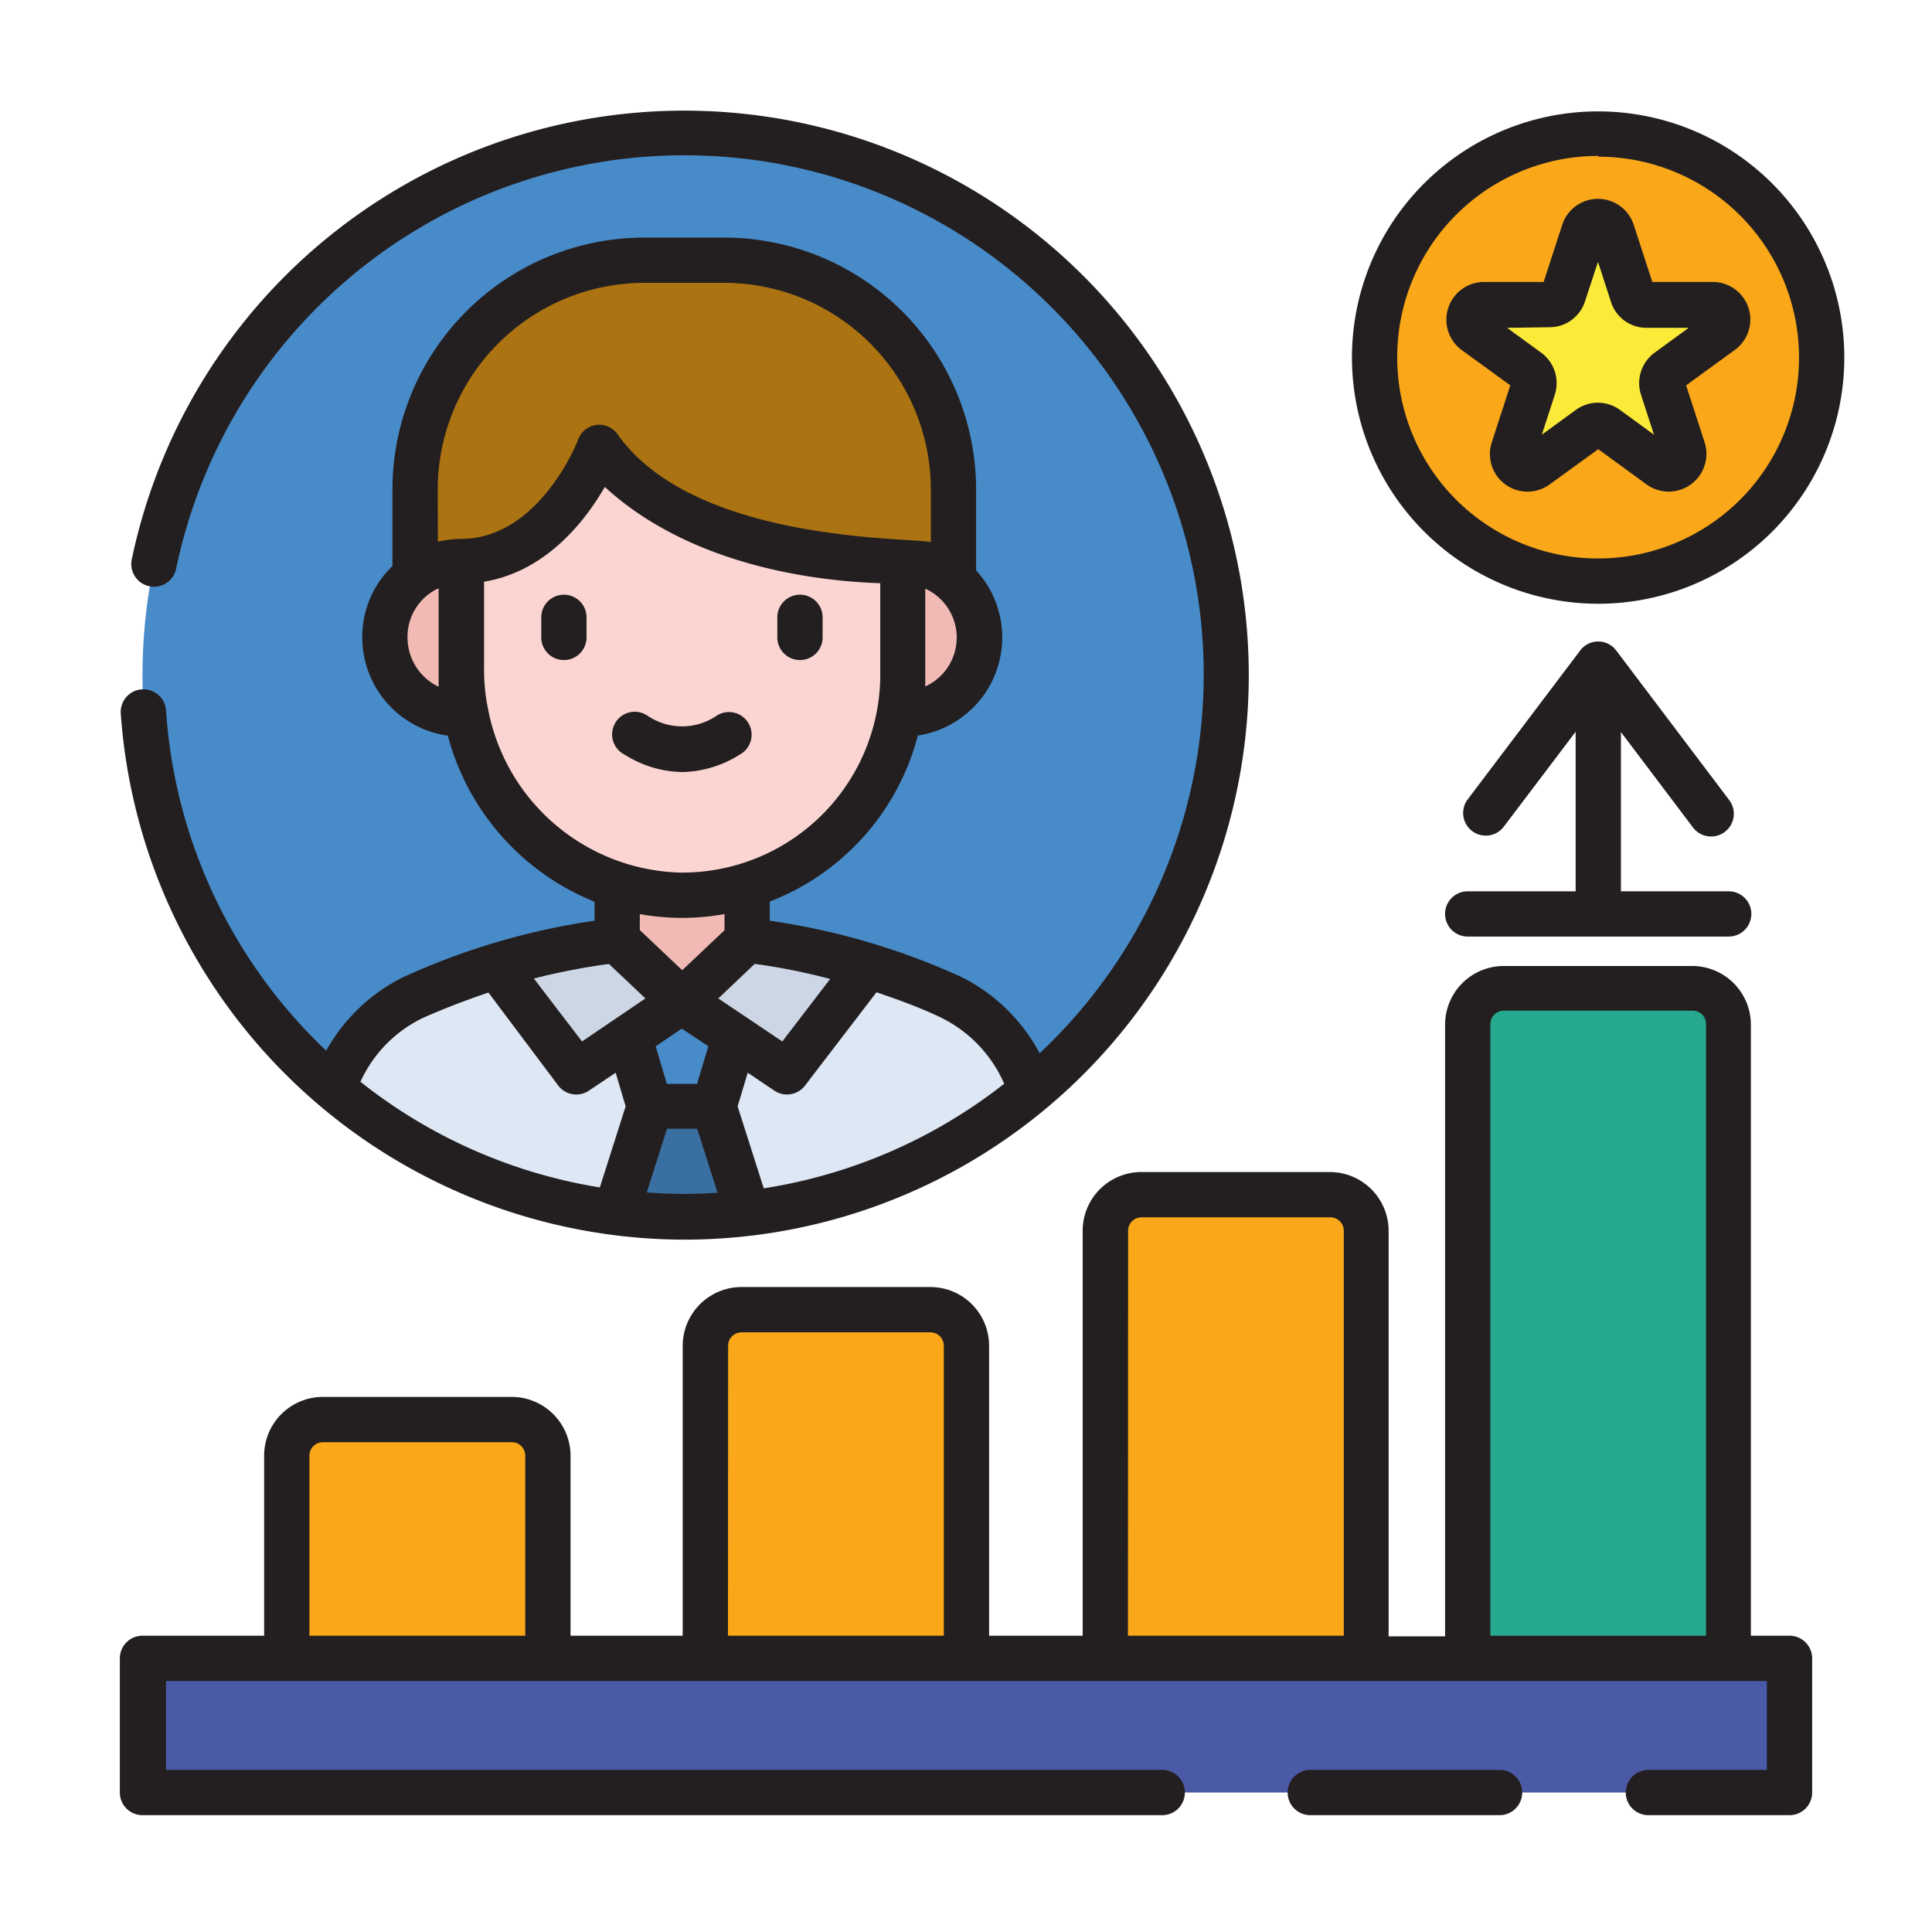 <svg xmlns="http://www.w3.org/2000/svg" viewBox="0 0 128 128"><circle cx="45.34" cy="44.73" r="35.9" fill="#488bc9" transform="rotate(-77.27 45.335 44.725)"/><path fill="#ab7311" d="M42.69,17.24H48A15.18,15.18,0,0,1,63.17,32.42V37.6A7.13,7.13,0,0,1,56,44.73H34.64a7.13,7.13,0,0,1-7.13-7.13V32.42A15.18,15.18,0,0,1,42.69,17.24Z"/><path fill="#dee7f4" d="M68.32,72.31a35.89,35.89,0,0,1-46.18-.19,10.29,10.29,0,0,1,5.2-6A45.24,45.24,0,0,1,40.9,62.29a39.25,39.25,0,0,1,8.6,0A44.14,44.14,0,0,1,63,66.08,10.27,10.27,0,0,1,68.32,72.31Z"/><path fill="#f1bab4" d="M35.65 42.23a5.06 5.06 0 01-4.78 5.06 1.37 1.37 0 01-.29 0 5.08 5.08 0 110-10.15h0A5.07 5.07 0 0135.65 42.23zM64.9 42.23a5.08 5.08 0 11-5.08-5.08A5.09 5.09 0 0164.9 42.23z"/><polygon fill="#f1bab4" points="49.51 62.27 45.2 66.35 40.89 62.27 40.89 49.14 49.51 49.14 49.51 62.27"/><path fill="#fbd5d2" d="M59.82,37.16v7.52a15,15,0,0,1-.23,2.62,14.66,14.66,0,0,1-29-3V37.16h0c6.27,0,9.11-7.52,9.11-7.52S44.86,37.16,59.82,37.16Z"/><path fill="#ccd6e4" d="M45.2,66.34l-7,4.69-5.39-7a41.68,41.68,0,0,1,4.36-1.12c1.24-.25,2.48-.45,3.7-.58Z"/><polygon fill="#488bc9" points="48.68 68.69 47.3 73.31 43.09 73.31 41.71 68.69 45.2 66.34 48.68 68.69"/><path fill="#3a6fa1" d="M40.85,80.35l2.24-7H47.3l2.26,7.07A36.27,36.27,0,0,1,40.85,80.35Z"/><path fill="#ccd6e4" d="M45.2,66.34l7,4.69,5.39-7a41.51,41.51,0,0,0-4.35-1.12c-1.25-.25-2.48-.45-3.71-.58Z"/><rect width="109.12" height="8.89" x="9.44" y="109.87" fill="#4b5aa7"/><path fill="#faa819" d="M21.39 94.05H33.91a2.39 2.39 0 012.39 2.39v13.43a0 0 0 010 0H19a0 0 0 010 0V96.44A2.39 2.39 0 0121.39 94.05zM49.12 86.77H61.64A2.39 2.39 0 0164 89.16v20.71a0 0 0 010 0H46.73a0 0 0 010 0V89.16A2.39 2.39 0 0149.12 86.77zM75.62 79.15H88.14a2.39 2.39 0 012.39 2.39v28.33a0 0 0 010 0H73.23a0 0 0 010 0V81.54A2.39 2.39 0 0175.62 79.15z"/><path fill="#26a98e" d="M99.63,65.46h12.52a2.39,2.39,0,0,1,2.39,2.39v42a0,0,0,0,1,0,0H97.24a0,0,0,0,1,0,0v-42A2.39,2.39,0,0,1,99.63,65.46Z"/><circle cx="105.89" cy="23.64" r="14.81" fill="#faa819"/><path fill="#fcea39" d="M106.83,15.36l1.34,4.14a1,1,0,0,0,1,.68h4.35a1,1,0,0,1,.58,1.8l-3.52,2.56a1,1,0,0,0-.36,1.1l1.34,4.14A1,1,0,0,1,110,30.89l-3.52-2.56a1,1,0,0,0-1.17,0l-3.52,2.56a1,1,0,0,1-1.52-1.11l1.34-4.14a1,1,0,0,0-.36-1.1L97.72,22a1,1,0,0,1,.58-1.8h4.35a1,1,0,0,0,.95-.68l1.34-4.14A1,1,0,0,1,106.83,15.36Z"/><path fill="#231f20" d="M45.34,82.13A37.4,37.4,0,1,0,8.73,37.06a1.5,1.5,0,0,0,2.94.62,34.4,34.4,0,1,1,57.21,32.1,11.9,11.9,0,0,0-5.22-5.07A46.58,46.58,0,0,0,51,61V59.73a16.15,16.15,0,0,0,9.81-11,6.57,6.57,0,0,0,3.86-10.94V32.42A16.7,16.7,0,0,0,48,15.74h-5.3A16.7,16.7,0,0,0,26,32.42V37.5a6.51,6.51,0,0,0-2,4.73,6.58,6.58,0,0,0,5.67,6.51,16.38,16.38,0,0,0,9.72,11V61a46.52,46.52,0,0,0-12.72,3.76,11.9,11.9,0,0,0-5.06,4.85A34.19,34.19,0,0,1,11,47.07a1.5,1.5,0,1,0-3,.2A37.5,37.5,0,0,0,45.34,82.13Zm-5-18.27c.1.1,2.58,2.43,2.42,2.29L38.56,69l-3.19-4.17A42.82,42.82,0,0,1,40.38,63.86ZM48,60.56v1.07l-2.8,2.65-2.81-2.66V60.56A15.77,15.77,0,0,0,48,60.56Zm-1.07,8.76-.75,2.49h-2l-.74-2.49,1.73-1.17Zm.66-3.17L50,63.86a40.13,40.13,0,0,1,5,1L51.83,69ZM42.85,79l1.34-4.22h2l1.35,4.24A30.89,30.89,0,0,1,42.85,79ZM66.53,71.8A34.28,34.28,0,0,1,50.6,78.73L48.87,73.3l.67-2.23,1.78,1.2a1.5,1.5,0,0,0,2-.33l4.75-6.2c1.43.49,2.86,1,4.28,1.68A8.8,8.8,0,0,1,66.53,71.8ZM61.3,45.48c0-.69,0-.77,0-6.48a3.56,3.56,0,0,1,0,6.48ZM29,32.42A13.7,13.7,0,0,1,42.69,18.74H48A13.7,13.7,0,0,1,61.67,32.42v3.5c-1.12-.33-15.61.11-20.74-7.13a1.5,1.5,0,0,0-1.42-.64,1.52,1.52,0,0,0-1.22,1c0,.06-2.57,6.55-7.72,6.55a7.43,7.43,0,0,0-1.56.19Zm-2,9.81A3.53,3.53,0,0,1,29,39l.06,0c0,5.28,0,5.49,0,6.5A3.61,3.61,0,0,1,27,42.23ZM32.34,47a12.93,12.93,0,0,1-.27-2.67V38.54c3.53-.58,6.23-3.21,8-6.28,4.75,4.37,11.77,6.15,18.25,6.38v6A13.12,13.12,0,0,1,45.07,57.81,13.33,13.33,0,0,1,32.34,47ZM28,67.45c1.43-.64,2.89-1.19,4.36-1.69L37,71.94a1.5,1.5,0,0,0,2,.33l1.79-1.2.66,2.23-1.71,5.37a34.27,34.27,0,0,1-15.86-7A8.69,8.69,0,0,1,28,67.45Z"/><path fill="#231f20" d="M37.36 39.4a1.5 1.5 0 00-1.5 1.5v1.33a1.5 1.5 0 103 0V40.9A1.5 1.5 0 0037.36 39.4zM53 43.73a1.5 1.5 0 001.5-1.5V40.9a1.5 1.5 0 00-3 0v1.33A1.5 1.5 0 0053 43.73zM45.2 51.15A7.35 7.35 0 0049 50a1.5 1.5 0 10-1.54-2.57 4.06 4.06 0 01-4.54 0A1.5 1.5 0 1041.39 50 7.32 7.32 0 0045.2 51.15zM118.56 108.37H116V67.85A3.89 3.89 0 00112.15 64H99.63a3.89 3.89 0 00-3.89 3.89v40.52H92V81.54a3.9 3.9 0 00-3.89-3.89H75.62a3.89 3.89 0 00-3.89 3.89v26.83h-6.2V89.16a3.89 3.89 0 00-3.89-3.89H49.12a3.9 3.9 0 00-3.89 3.89v19.21H37.8V96.44a3.9 3.9 0 00-3.89-3.89H21.39a3.89 3.89 0 00-3.89 3.89v11.93H9.44a1.5 1.5 0 00-1.5 1.5v8.89a1.5 1.5 0 001.5 1.5H77a1.5 1.5 0 000-3h-66v-5.89H117.06v5.89h-7.85a1.5 1.5 0 000 3h9.35a1.5 1.5 0 001.5-1.5v-8.89A1.5 1.5 0 00118.56 108.37zM98.74 67.85a.89.89 0 01.89-.89h12.52a.88.88 0 01.88.89v40.52H98.74zm-24 13.69a.89.89 0 01.89-.89H88.14a.89.89 0 01.89.89v26.83H74.73zm-26.5 7.62a.89.89 0 01.89-.89H61.64a.89.89 0 01.89.89v19.21H48.23zM20.5 96.44a.89.89 0 01.89-.89H33.91a.89.89 0 01.89.89v11.93H20.5z"/><path fill="#231f20" d="M99.35 117.26H86.81a1.5 1.5 0 000 3H99.35a1.5 1.5 0 000-3zM105.89 40A16.31 16.31 0 1089.57 23.64 16.33 16.33 0 00105.89 40zm0-29.62A13.31 13.31 0 1192.57 23.64 13.32 13.32 0 01105.89 10.33z"/><path fill="#231f20" d="M96.84 23.19l3.22 2.34-1.23 3.79a2.49 2.49 0 003.83 2.78l3.23-2.34 3.22 2.35a2.5 2.5 0 003.83-2.79l-1.23-3.79 3.22-2.34a2.49 2.49 0 00-1.46-4.51h-4l-1.23-3.78a2.49 2.49 0 00-4.74 0l-1.23 3.78h-4A2.5 2.5 0 0096.84 23.19zm5.81-1.51A2.47 2.47 0 00105 20l.87-2.65.86 2.65a2.47 2.47 0 002.37 1.72h2.78l-2.25 1.64a2.5 2.5 0 00-.91 2.79l.86 2.65-2.25-1.64a2.48 2.48 0 00-2.93 0l-2.25 1.64.86-2.65a2.5 2.5 0 00-.91-2.79l-2.25-1.64zM97.24 59.05a1.5 1.5 0 000 3h17.29a1.5 1.5 0 000-3h-7.14V48.5l4.78 6.33A1.5 1.5 0 00114.56 53l-7.48-9.9a1.49 1.49 0 00-2.39 0L97.21 53a1.5 1.5 0 002.39 1.81l4.79-6.33V59.05z"/></svg>